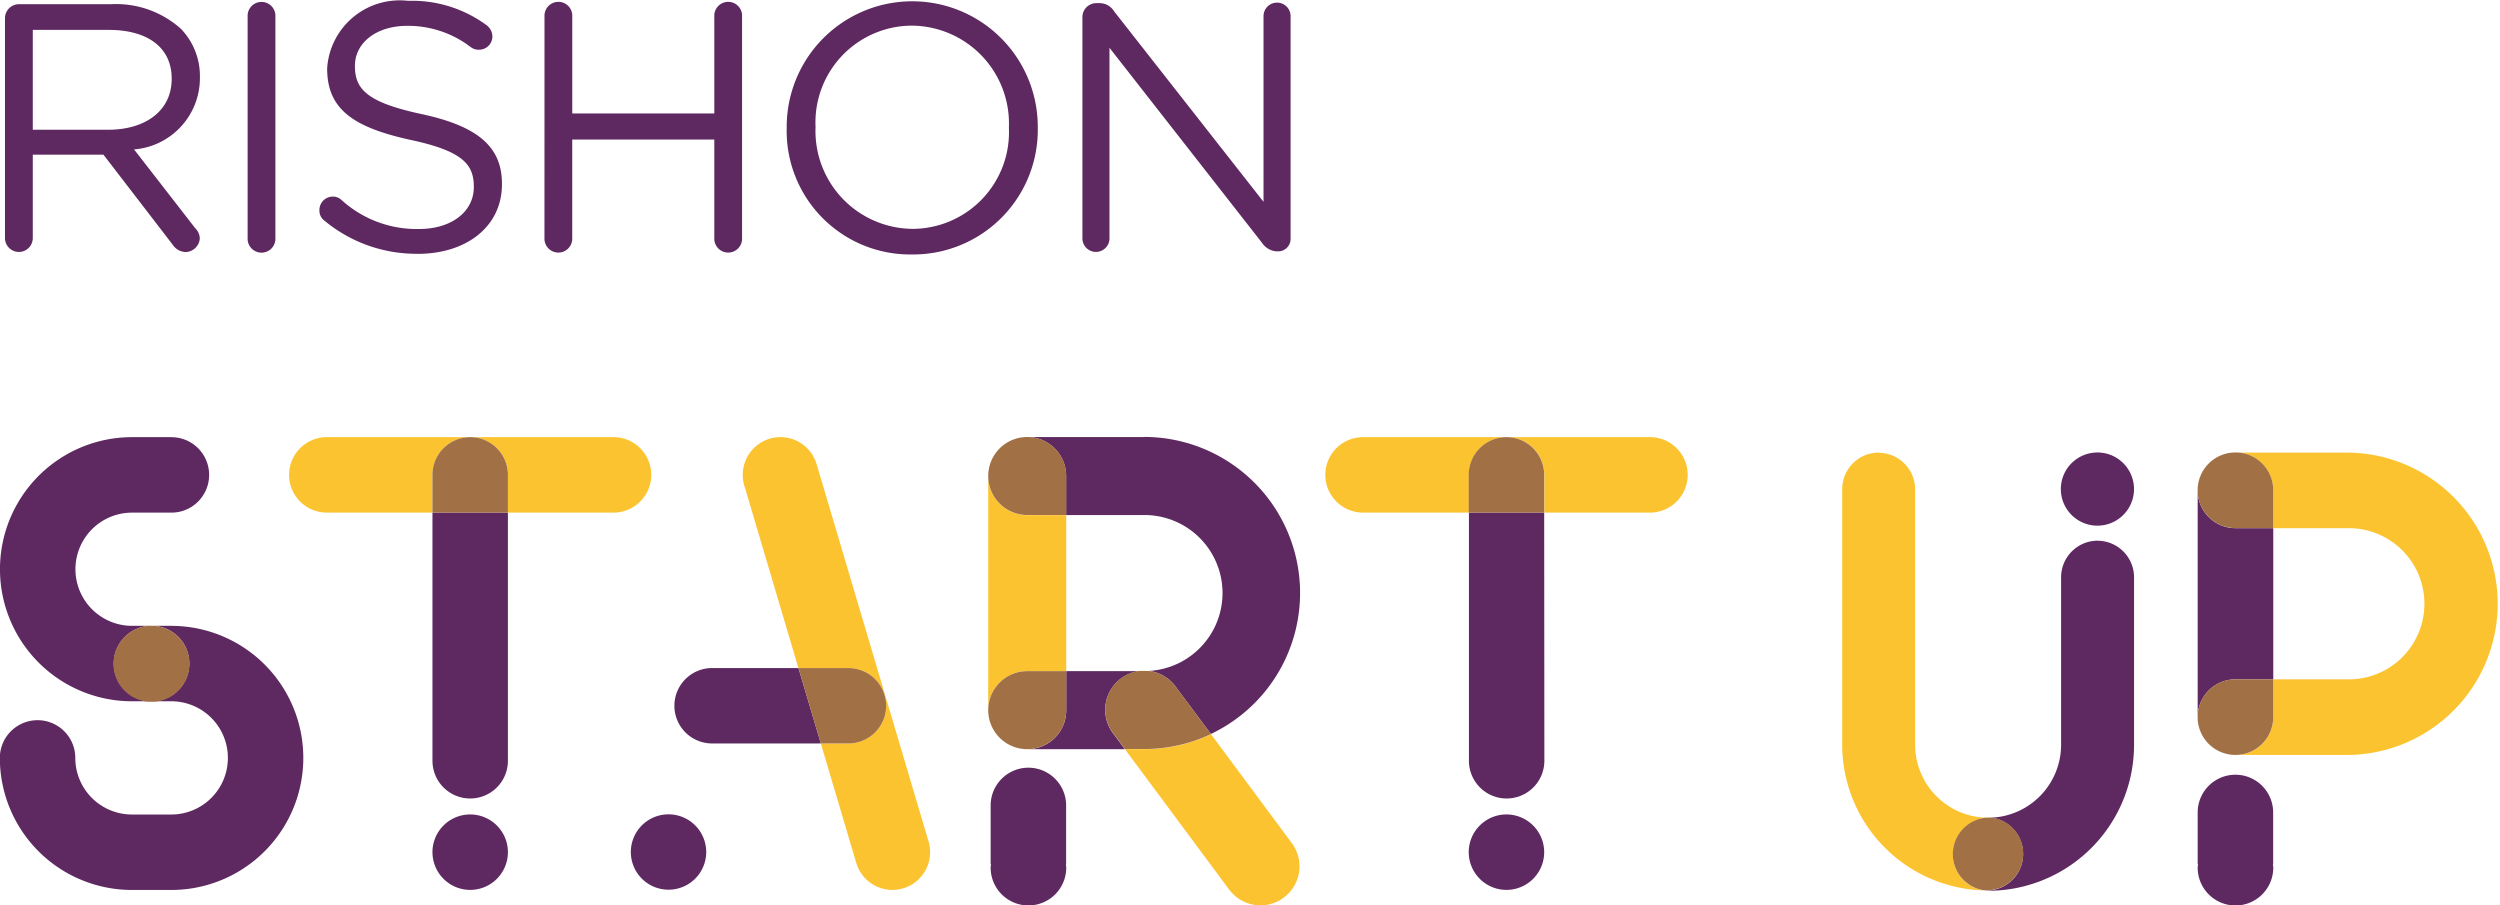 <svg xmlns="http://www.w3.org/2000/svg" width="68.329" height="24.745" viewBox="0 0 68.329 24.745"><defs><style>.a{fill:#5e2861;}.b{fill:#fbc32f;}.c{fill:#a27045;}</style></defs><path class="a" d="M223.295,2069.522a.38.38,0,1,0,.76,0v-2.278h1.932l1.893,2.461a.44.44,0,0,0,.355.2.4.4,0,0,0,.385-.374.414.414,0,0,0-.126-.279l-1.671-2.152a1.956,1.956,0,0,0,1.8-1.951v-.019a1.858,1.858,0,0,0-.519-1.326,2.653,2.653,0,0,0-1.912-.673H223.67a.383.383,0,0,0-.375.384Zm.76-2.96v-2.729h2.076c1.086,0,1.72.5,1.72,1.326v.019c0,.865-.72,1.384-1.73,1.384Zm5.872,2.96a.38.38,0,1,0,.759,0v-6.054a.38.38,0,1,0-.759,0Zm4.651.432c1.336,0,2.3-.75,2.3-1.9v-.019c0-1.029-.692-1.576-2.192-1.9-1.48-.317-1.826-.673-1.826-1.307v-.02c0-.6.557-1.086,1.432-1.086a2.816,2.816,0,0,1,1.739.586.356.356,0,0,0,.221.067.364.364,0,0,0,.365-.365.392.392,0,0,0-.163-.308,3.433,3.433,0,0,0-2.143-.663,1.986,1.986,0,0,0-2.21,1.835v.019c0,1.105.712,1.6,2.258,1.942,1.413.3,1.75.653,1.75,1.278v.019c0,.663-.6,1.143-1.5,1.143a3.058,3.058,0,0,1-2.124-.8.341.341,0,0,0-.231-.086.367.367,0,0,0-.365.375.342.342,0,0,0,.144.288,3.928,3.928,0,0,0,2.547.9m3.46-.432a.38.38,0,1,0,.759,0v-2.691h3.883v2.691a.38.38,0,1,0,.759,0v-6.054a.38.38,0,1,0-.759,0v2.652H238.8v-2.652a.38.38,0,1,0-.759,0Zm10.042.451a3.408,3.408,0,0,0,3.441-3.479v-.019a3.431,3.431,0,1,0-6.862.019v.02a3.376,3.376,0,0,0,3.421,3.459m.019-.7a2.674,2.674,0,0,1-2.652-2.777v-.019a2.643,2.643,0,0,1,2.633-2.758,2.674,2.674,0,0,1,2.652,2.777v.02a2.642,2.642,0,0,1-2.633,2.757m4.642.26a.37.37,0,1,0,.74,0v-5.209l4.171,5.333a.52.52,0,0,0,.394.231h.038a.341.341,0,0,0,.347-.355v-6.073a.37.37,0,1,0-.74,0v5.074l-4.085-5.208a.463.463,0,0,0-.384-.222h-.106a.382.382,0,0,0-.375.375Z" transform="translate(-223.159 -2063.016)"/><path class="a" d="M461.607,2111.993a1.03,1.03,0,0,0-1.029,1.028v6.208a1.03,1.03,0,0,0,1.033,1.027,1.033,1.033,0,1,1,0-2.066h1.033v-4.131h-1.033a1.033,1.033,0,0,1,0-2.066" transform="translate(-400.512 -2099.623)"/><path class="b" d="M467.755,2111.993h-3.1a1.03,1.03,0,0,1,1.033,1.028v1.038h2.066a2.066,2.066,0,0,1,0,4.132h-2.066v1.038a1.03,1.03,0,0,1-1.033,1.028h3.1a4.132,4.132,0,0,0,0-8.263" transform="translate(-403.557 -2099.623)"/><path class="c" d="M462.643,2118.19H461.61a1.033,1.033,0,1,0,1.033,1.038Zm-1.033-6.2h0a1.033,1.033,0,0,0,0,2.066h1.033v-1.038a1.03,1.03,0,0,0-1.033-1.028" transform="translate(-400.512 -2099.623)"/><path class="a" d="M447.8,2112.991a1,1,0,1,1-1-1,1,1,0,0,1,1,1" transform="translate(-389.474 -2099.624)"/><path class="b" d="M423.12,2111.993a1,1,0,0,0-1,1v6.98a3.989,3.989,0,0,0,3.87,3.987,1,1,0,0,1,.118-1.987l.084,0c-.027,0-.056,0-.084,0a2,2,0,0,1-1.995-1.994v-6.98a1,1,0,0,0-1-1" transform="translate(-371.77 -2099.623)"/><path class="a" d="M440.556,2121.526a1,1,0,0,0-1,1v4.578a1.994,1.994,0,0,1-1.911,1.992,1,1,0,0,1-.084,1.991h-.118a.991.991,0,0,0,.118.007,3.988,3.988,0,0,0,3.989-3.989v-4.578a1,1,0,0,0-1-1" transform="translate(-383.223 -2106.748)"/><path class="c" d="M435.047,2151.488c-.028,0-.056,0-.084,0a1,1,0,0,0-.119,1.988h.119a1,1,0,0,0,.084-1.991" transform="translate(-380.621 -2129.143)"/><path class="a" d="M462.632,2149.293h.008v-1.409a1.031,1.031,0,0,0-2.063,0v1.409h.01a.832.832,0,0,0-.01.1,1.033,1.033,0,1,0,2.066,0c0-.033-.007-.065-.01-.1" transform="translate(-400.511 -2125.678)"/><path class="b" d="M330.766,2110.321a1.063,1.063,0,0,0-1.066,1.061v6.407a1.063,1.063,0,0,0,1.066,1.061,1.066,1.066,0,0,1,0-2.133h1.066v-4.264h-1.066a1.066,1.066,0,0,1,0-2.132" transform="translate(-302.69 -2098.373)"/><path class="a" d="M271.618,2152.182a1.031,1.031,0,1,1-1.031-1.031,1.032,1.032,0,0,1,1.031,1.031" transform="translate(-257.736 -2128.891)"/><path class="a" d="M271.618,2118.487h-2.062v6.783a1.031,1.031,0,0,0,2.062,0Z" transform="translate(-257.736 -2104.477)"/><path class="b" d="M262.907,2110.321h-7.838a1.031,1.031,0,1,0,0,2.062h2.887v-1.031a1.031,1.031,0,1,1,2.063,0v1.031h2.887a1.031,1.031,0,1,0,0-2.062" transform="translate(-246.137 -2098.373)"/><path class="c" d="M270.585,2110.321a1.031,1.031,0,0,0-1.031,1.031v1.031h2.063v-1.031a1.031,1.031,0,0,0-1.031-1.031" transform="translate(-257.735 -2098.373)"/><path class="a" d="M383.757,2152.182a1.031,1.031,0,1,1-1.031-1.031,1.032,1.032,0,0,1,1.031,1.031" transform="translate(-341.552 -2128.891)"/><path class="a" d="M383.757,2118.487H381.7v6.783a1.031,1.031,0,0,0,2.062,0Z" transform="translate(-341.552 -2104.477)"/><path class="b" d="M375.046,2110.321h-7.838a1.031,1.031,0,1,0,0,2.062H370.1v-1.031a1.031,1.031,0,0,1,2.063,0v1.031h2.887a1.031,1.031,0,1,0,0-2.062" transform="translate(-329.954 -2098.373)"/><path class="c" d="M382.724,2110.321a1.031,1.031,0,0,0-1.031,1.031v1.031h2.063v-1.031a1.031,1.031,0,0,0-1.031-1.031" transform="translate(-341.551 -2098.373)"/><path class="a" d="M336.968,2116.717h-1.981v1.072a1.063,1.063,0,0,1-1.066,1.061h2.669l-.328-.441a1.067,1.067,0,0,1,.705-1.691m.151-6.4h-3.2a1.063,1.063,0,0,1,1.066,1.061v1.071h2.132a2.132,2.132,0,0,1,.123,4.261,1.061,1.061,0,0,1,.733.423l.968,1.3a4.265,4.265,0,0,0-1.824-8.119" transform="translate(-305.845 -2098.373)"/><path class="c" d="M331.832,2116.717h-1.066a1.066,1.066,0,1,0,1.066,1.072Zm-1.066-6.4h0a1.066,1.066,0,0,0,0,2.132h1.066v-1.071a1.063,1.063,0,0,0-1.066-1.061" transform="translate(-302.69 -2098.373)"/><path class="b" d="M346.842,2137.337a4.247,4.247,0,0,1-1.824.408h-.529l2.85,3.839a1.066,1.066,0,0,0,1.712-1.271Zm-1.824-1.734a1.141,1.141,0,0,0-.15.01h.151c.041,0,.081,0,.122,0a.974.974,0,0,0-.123-.007" transform="translate(-313.744 -2117.27)"/><path class="c" d="M343.55,2135.632c-.04,0-.081,0-.122,0h-.151a1.054,1.054,0,0,0-.485.2,1.065,1.065,0,0,0-.22,1.491l.327.441h.529a4.246,4.246,0,0,0,1.824-.409l-.968-1.3a1.062,1.062,0,0,0-.733-.424" transform="translate(-312.154 -2117.292)"/><path class="a" d="M293.08,2152.169a1.03,1.03,0,1,1-1.031-1.031,1.031,1.031,0,0,1,1.031,1.031" transform="translate(-273.778 -2128.881)"/><path class="b" d="M304.165,2110.321a1.056,1.056,0,0,0-.294.042,1.031,1.031,0,0,0-.695,1.281l1.479,4.988h1.367a1.03,1.03,0,0,1,0,2.061h-.755l.969,3.265a1.031,1.031,0,0,0,.988.738,1.05,1.05,0,0,0,.293-.043,1.031,1.031,0,0,0,.695-1.281l-3.06-10.314a1.031,1.031,0,0,0-.987-.738" transform="translate(-282.833 -2098.373)"/><path class="a" d="M299.127,2135.309h-2.36a1.03,1.03,0,1,0,0,2.061h2.972Z" transform="translate(-277.304 -2117.05)"/><path class="c" d="M310.529,2135.309h-1.366l.611,2.061h.755a1.03,1.03,0,1,0,0-2.061" transform="translate(-287.34 -2117.05)"/><path class="a" d="M227.442,2110.321h-1.076a3.609,3.609,0,0,0,0,7.219h.538a1.031,1.031,0,0,1-.013-2.062h-.525a1.547,1.547,0,0,1,0-3.094h1.076a1.031,1.031,0,1,0,0-2.062" transform="translate(-222.757 -2098.373)"/><path class="a" d="M227.442,2130.736H226.9a1.031,1.031,0,0,1,0,2.063h.538a1.547,1.547,0,0,1,0,3.095v0h-1.076a1.548,1.548,0,0,1-1.547-1.547,1.031,1.031,0,0,0-2.062,0,3.609,3.609,0,0,0,3.609,3.609h1.076a3.609,3.609,0,1,0,0-7.218" transform="translate(-222.757 -2113.632)"/><path class="c" d="M236.125,2130.737h-.014a1.039,1.039,0,1,0,.014,0" transform="translate(-231.978 -2113.633)"/><path class="a" d="M332.016,2148.724h.007v-1.6a1.031,1.031,0,0,0-2.063,0v1.6h.01a.885.885,0,0,0-.01.1,1.033,1.033,0,0,0,2.066,0c0-.033-.007-.065-.01-.1" transform="translate(-302.884 -2125.11)"/></svg>